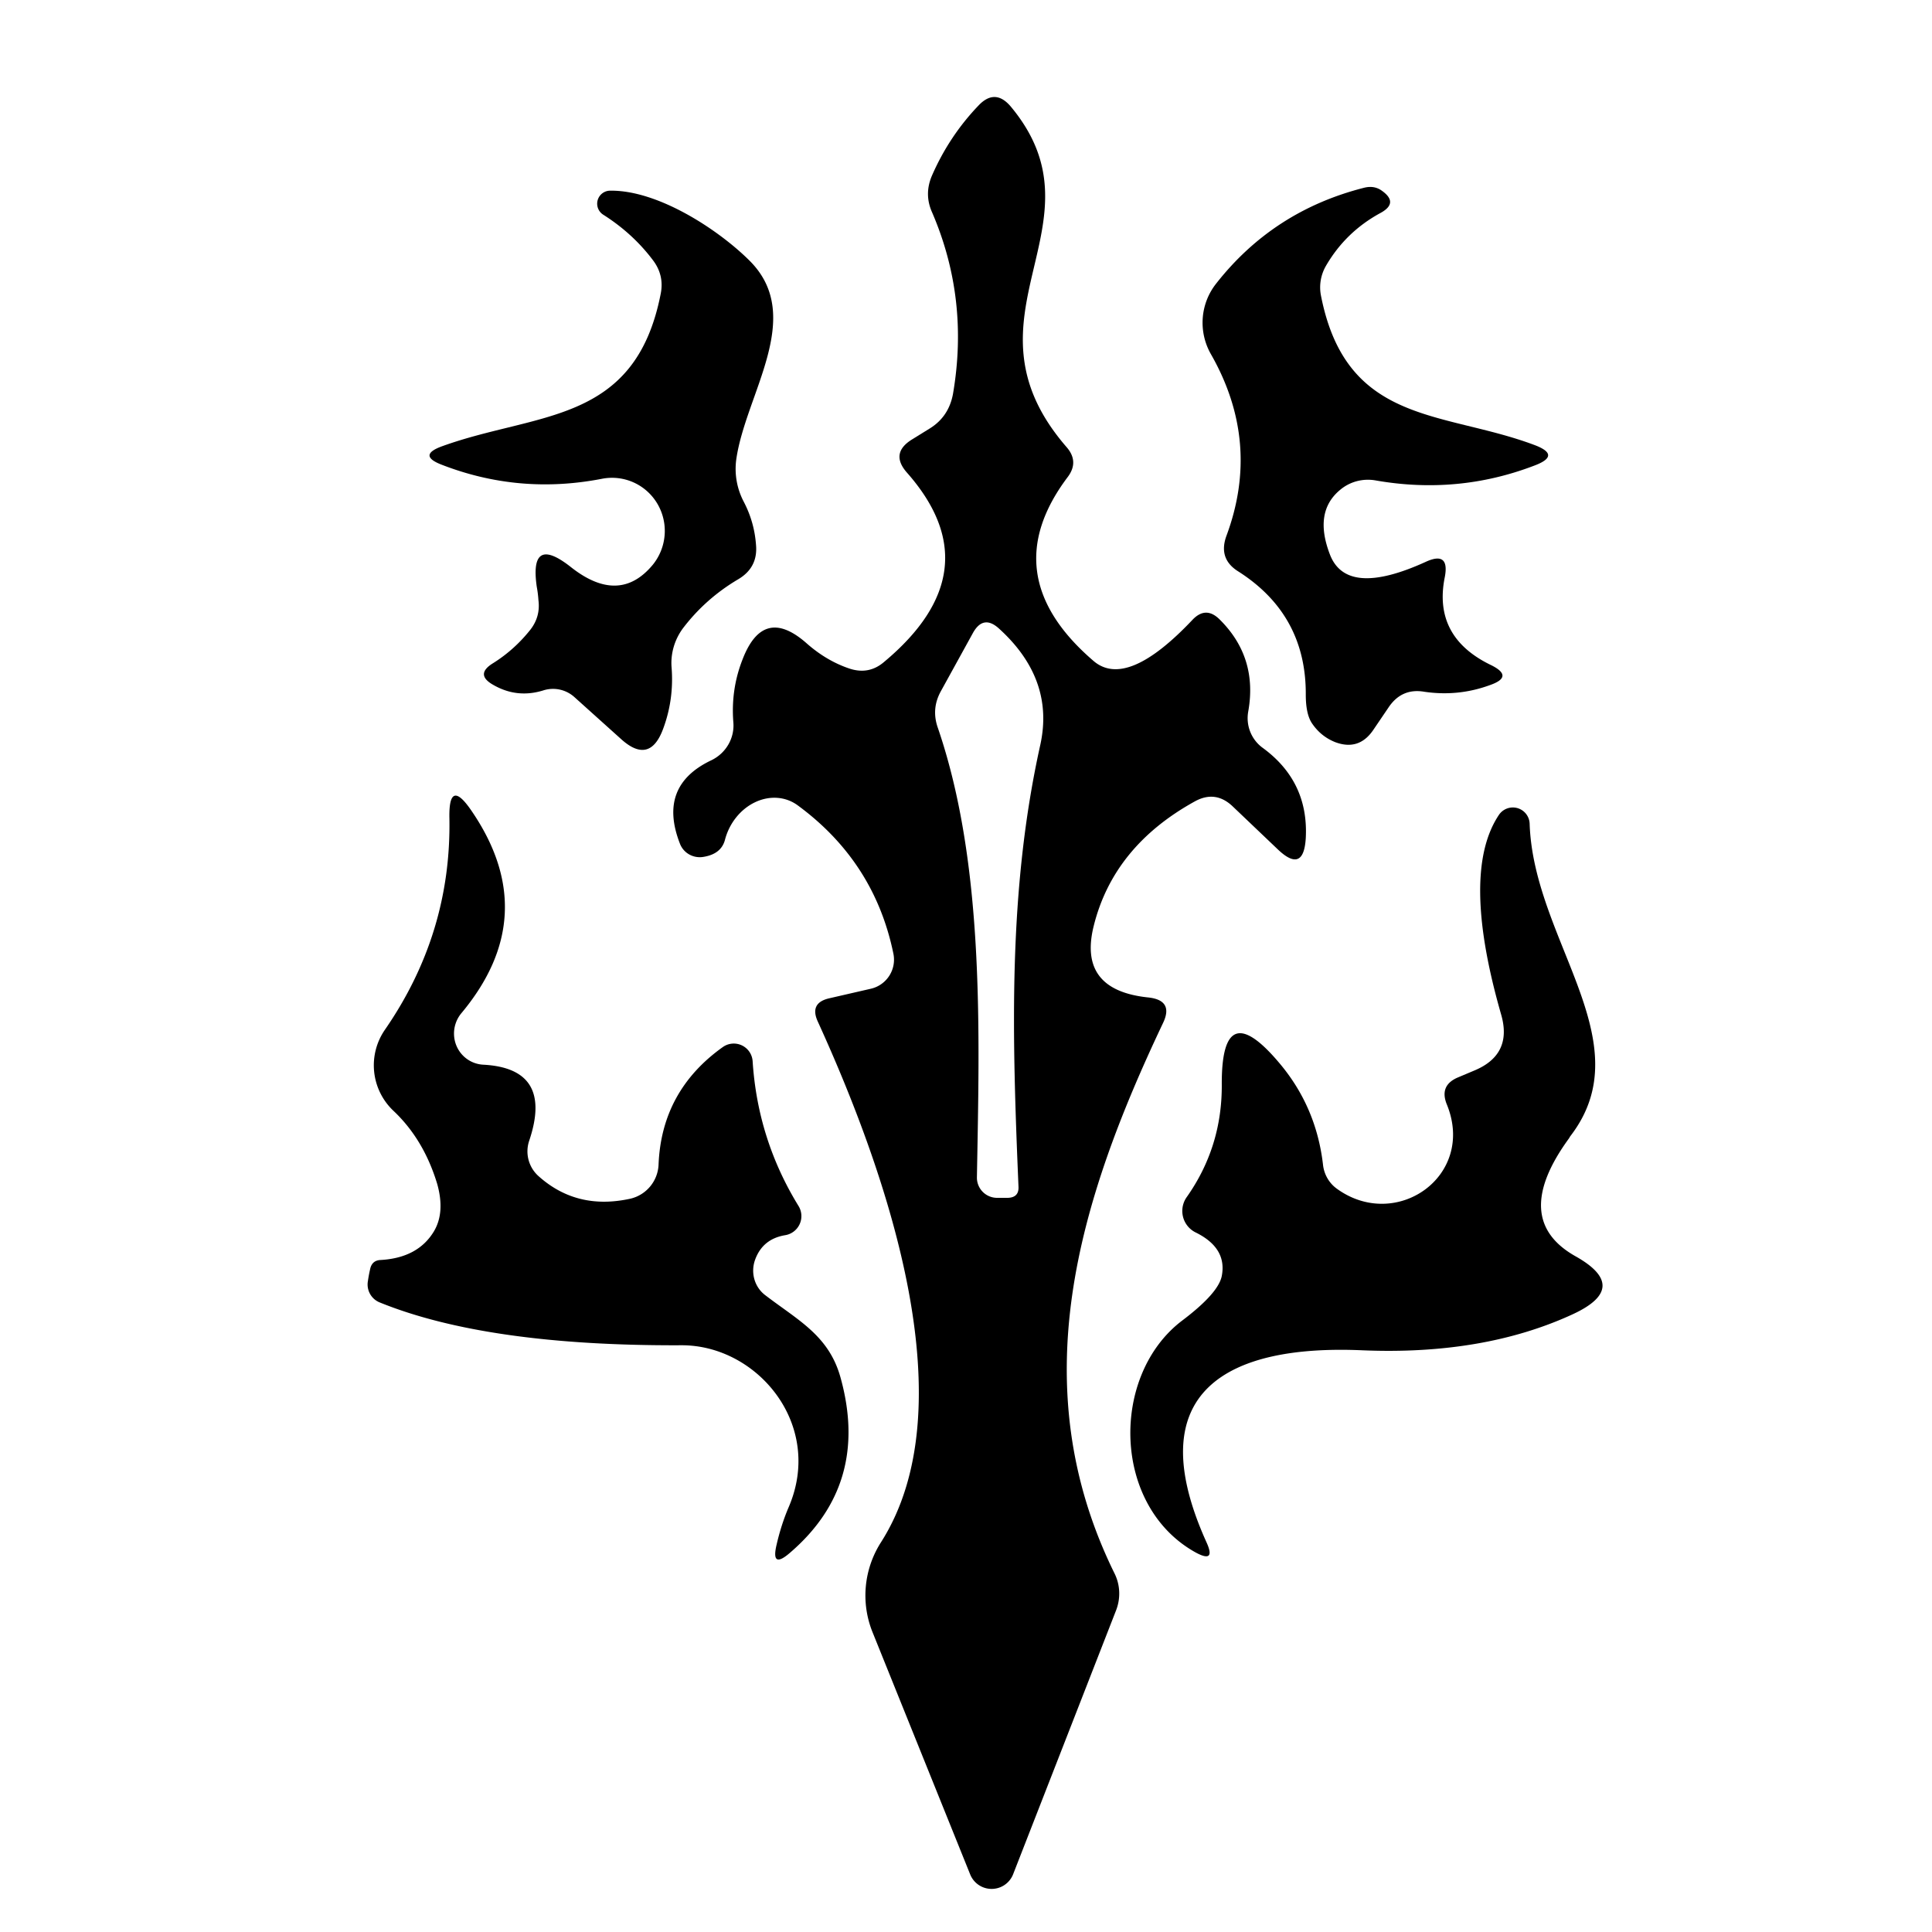 <?xml version="1.0" encoding="UTF-8" standalone="no"?>
<!DOCTYPE svg PUBLIC "-//W3C//DTD SVG 1.1//EN" "http://www.w3.org/Graphics/SVG/1.1/DTD/svg11.dtd">
<svg xmlns="http://www.w3.org/2000/svg" version="1.1" viewBox="0.00 0.00 46.00 46.00">
<path fill="#000000" d="
  M 21.27 22.70
  Q 20.82 20.52 19.00 19.18
  A 1.24 1.07 -66.0 0 0 17.26 20.00
  Q 17.17 20.33 16.76 20.40
  A 0.51 0.50 -15.8 0 1 16.19 20.09
  Q 15.65 18.71 16.94 18.10
  A 0.93 0.91 -15.8 0 0 17.46 17.19
  Q 17.40 16.41 17.68 15.70
  Q 18.18 14.40 19.22 15.33
  Q 19.69 15.74 20.23 15.92
  Q 20.69 16.07 21.05 15.76
  Q 23.65 13.59 21.60 11.26
  Q 21.18 10.79 21.72 10.46
  L 22.14 10.20
  Q 22.59 9.92 22.69 9.38
  Q 23.08 7.11 22.19 5.05
  Q 22.00 4.62 22.19 4.18
  Q 22.60 3.24 23.30 2.51
  Q 23.69 2.10 24.06 2.53
  C 26.42 5.35 22.68 7.51 25.39 10.64
  Q 25.70 10.99 25.42 11.36
  Q 23.66 13.70 26.04 15.74
  Q 26.83 16.41 28.39 14.76
  Q 28.71 14.42 29.04 14.75
  Q 29.95 15.65 29.72 16.94
  A 0.88 0.87 -67.3 0 0 30.07 17.81
  Q 31.16 18.61 31.09 19.95
  Q 31.04 20.82 30.41 20.21
  L 29.35 19.20
  Q 28.94 18.81 28.45 19.08
  Q 26.51 20.15 26.04 22.05
  Q 25.66 23.58 27.35 23.75
  Q 27.95 23.82 27.69 24.36
  C 25.67 28.62 24.33 32.99 26.54 37.47
  A 1.10 1.08 -47.4 0 1 26.57 38.35
  L 24.12 44.63
  A 0.55 0.55 0.0 0 1 23.10 44.63
  L 20.77 38.85
  A 2.35 2.34 -39.7 0 1 20.97 36.73
  C 23.02 33.53 21.19 28.09 19.47 24.32
  Q 19.27 23.88 19.74 23.77
  L 20.74 23.54
  A 0.71 0.71 0.0 0 0 21.27 22.70
  Z
  M 22.33 17.33
  C 23.45 20.60 23.32 24.62 23.26 28.03
  A 0.48 0.48 0.0 0 0 23.74 28.52
  L 24.00 28.52
  Q 24.26 28.51 24.25 28.26
  C 24.10 24.69 23.99 21.24 24.77 17.73
  Q 25.11 16.17 23.79 14.97
  Q 23.41 14.62 23.16 15.08
  L 22.40 16.46
  Q 22.17 16.88 22.33 17.33
  Z"
/>
<path fill="#000000" d="
  M 12.82 14.29
  Q 12.81 14.13 12.78 13.97
  Q 12.60 12.72 13.59 13.50
  Q 14.74 14.41 15.54 13.45
  A 1.27 1.26 -75.7 0 0 14.33 11.40
  Q 12.37 11.78 10.53 11.07
  Q 9.92 10.84 10.54 10.62
  C 12.79 9.81 15.12 10.11 15.73 7.00
  Q 15.82 6.56 15.55 6.20
  Q 15.07 5.56 14.36 5.11
  A 0.31 0.31 0.0 0 1 14.52 4.54
  C 15.67 4.52 17.12 5.48 17.85 6.21
  C 19.18 7.54 17.75 9.38 17.53 10.94
  A 1.69 1.67 35.5 0 0 17.70 11.93
  Q 17.96 12.42 18.00 12.97
  Q 18.05 13.51 17.58 13.79
  Q 16.80 14.25 16.26 14.96
  A 1.41 1.36 -29.7 0 0 15.99 15.89
  Q 16.05 16.65 15.79 17.35
  Q 15.47 18.22 14.78 17.59
  L 13.69 16.61
  A 0.76 0.76 0.0 0 0 12.93 16.44
  Q 12.31 16.63 11.75 16.31
  Q 11.30 16.06 11.74 15.79
  Q 12.25 15.47 12.63 14.99
  Q 12.87 14.68 12.82 14.29
  Z"
/>
<path fill="#000000" d="
  M 31.45 7.03
  C 32.05 10.12 34.35 9.78 36.52 10.59
  Q 37.20 10.84 36.52 11.09
  Q 34.71 11.78 32.76 11.44
  A 1.04 1.02 29.4 0 0 31.90 11.67
  Q 31.28 12.19 31.66 13.19
  Q 32.05 14.24 33.94 13.38
  Q 34.52 13.11 34.40 13.74
  Q 34.11 15.17 35.51 15.84
  Q 36.05 16.11 35.48 16.31
  Q 34.72 16.59 33.91 16.47
  Q 33.38 16.38 33.07 16.83
  L 32.69 17.39
  Q 32.35 17.88 31.79 17.67
  Q 31.44 17.53 31.23 17.21
  Q 31.09 16.99 31.09 16.54
  Q 31.10 14.64 29.49 13.61
  Q 29.00 13.31 29.20 12.76
  Q 30.03 10.53 28.83 8.43
  A 1.51 1.50 49.4 0 1 28.95 6.76
  Q 30.31 5.02 32.48 4.47
  Q 32.72 4.41 32.90 4.54
  Q 33.31 4.83 32.87 5.07
  Q 32.04 5.52 31.57 6.33
  A 1.03 1.01 -35.8 0 0 31.45 7.03
  Z"
/>
<path fill="#000000" d="
  M 11.51 25.35
  Q 13.18 25.44 12.60 27.16
  A 0.79 0.79 0.0 0 0 12.83 28.01
  Q 13.74 28.82 15.01 28.54
  A 0.87 0.87 0.0 0 0 15.68 27.73
  Q 15.75 25.97 17.21 24.93
  A 0.45 0.45 0.0 0 1 17.92 25.27
  Q 18.04 27.13 19.01 28.71
  A 0.46 0.46 0.0 0 1 18.69 29.41
  Q 18.16 29.50 17.98 29.99
  A 0.75 0.73 -60.9 0 0 18.21 30.83
  C 18.99 31.43 19.73 31.79 20.01 32.79
  Q 20.72 35.33 18.81 36.97
  Q 18.35 37.37 18.49 36.78
  Q 18.60 36.30 18.78 35.88
  C 19.62 33.92 18.03 32.02 16.22 32.03
  Q 11.60 32.05 9.04 31.01
  A 0.46 0.46 0.0 0 1 8.76 30.50
  Q 8.78 30.36 8.81 30.23
  Q 8.85 30.01 9.06 30.00
  Q 9.95 29.95 10.33 29.32
  Q 10.60 28.87 10.41 28.19
  Q 10.09 27.13 9.37 26.45
  A 1.49 1.49 0.0 0 1 9.17 24.51
  Q 10.75 22.22 10.70 19.48
  Q 10.68 18.50 11.23 19.31
  Q 12.93 21.80 10.98 24.13
  A 0.75 0.74 -68.7 0 0 11.51 25.35
  Z"
/>
<path fill="#000000" d="
  M 35.10 25.49
  Q 36.02 25.11 35.74 24.15
  Q 34.77 20.77 35.69 19.40
  A 0.40 0.40 0.0 0 1 36.42 19.61
  C 36.51 22.40 39.12 24.80 37.39 27.05
  A 0.17 0.02 -52.0 0 0 37.36 27.10
  Q 35.95 29.03 37.51 29.91
  Q 38.83 30.65 37.45 31.29
  Q 35.33 32.27 32.44 32.15
  C 29.25 32.01 27.09 33.11 28.73 36.73
  Q 28.95 37.22 28.48 36.97
  C 26.47 35.87 26.43 32.74 28.15 31.44
  Q 29.01 30.79 29.09 30.38
  Q 29.22 29.71 28.46 29.34
  A 0.57 0.57 0.0 0 1 28.25 28.51
  Q 29.10 27.31 29.09 25.82
  Q 29.08 23.67 30.46 25.31
  Q 31.34 26.35 31.50 27.73
  A 0.82 0.80 -76.0 0 0 31.84 28.31
  C 33.25 29.32 35.14 28.00 34.45 26.30
  Q 34.26 25.84 34.72 25.65
  L 35.10 25.49
  Z"
/>
</svg>
